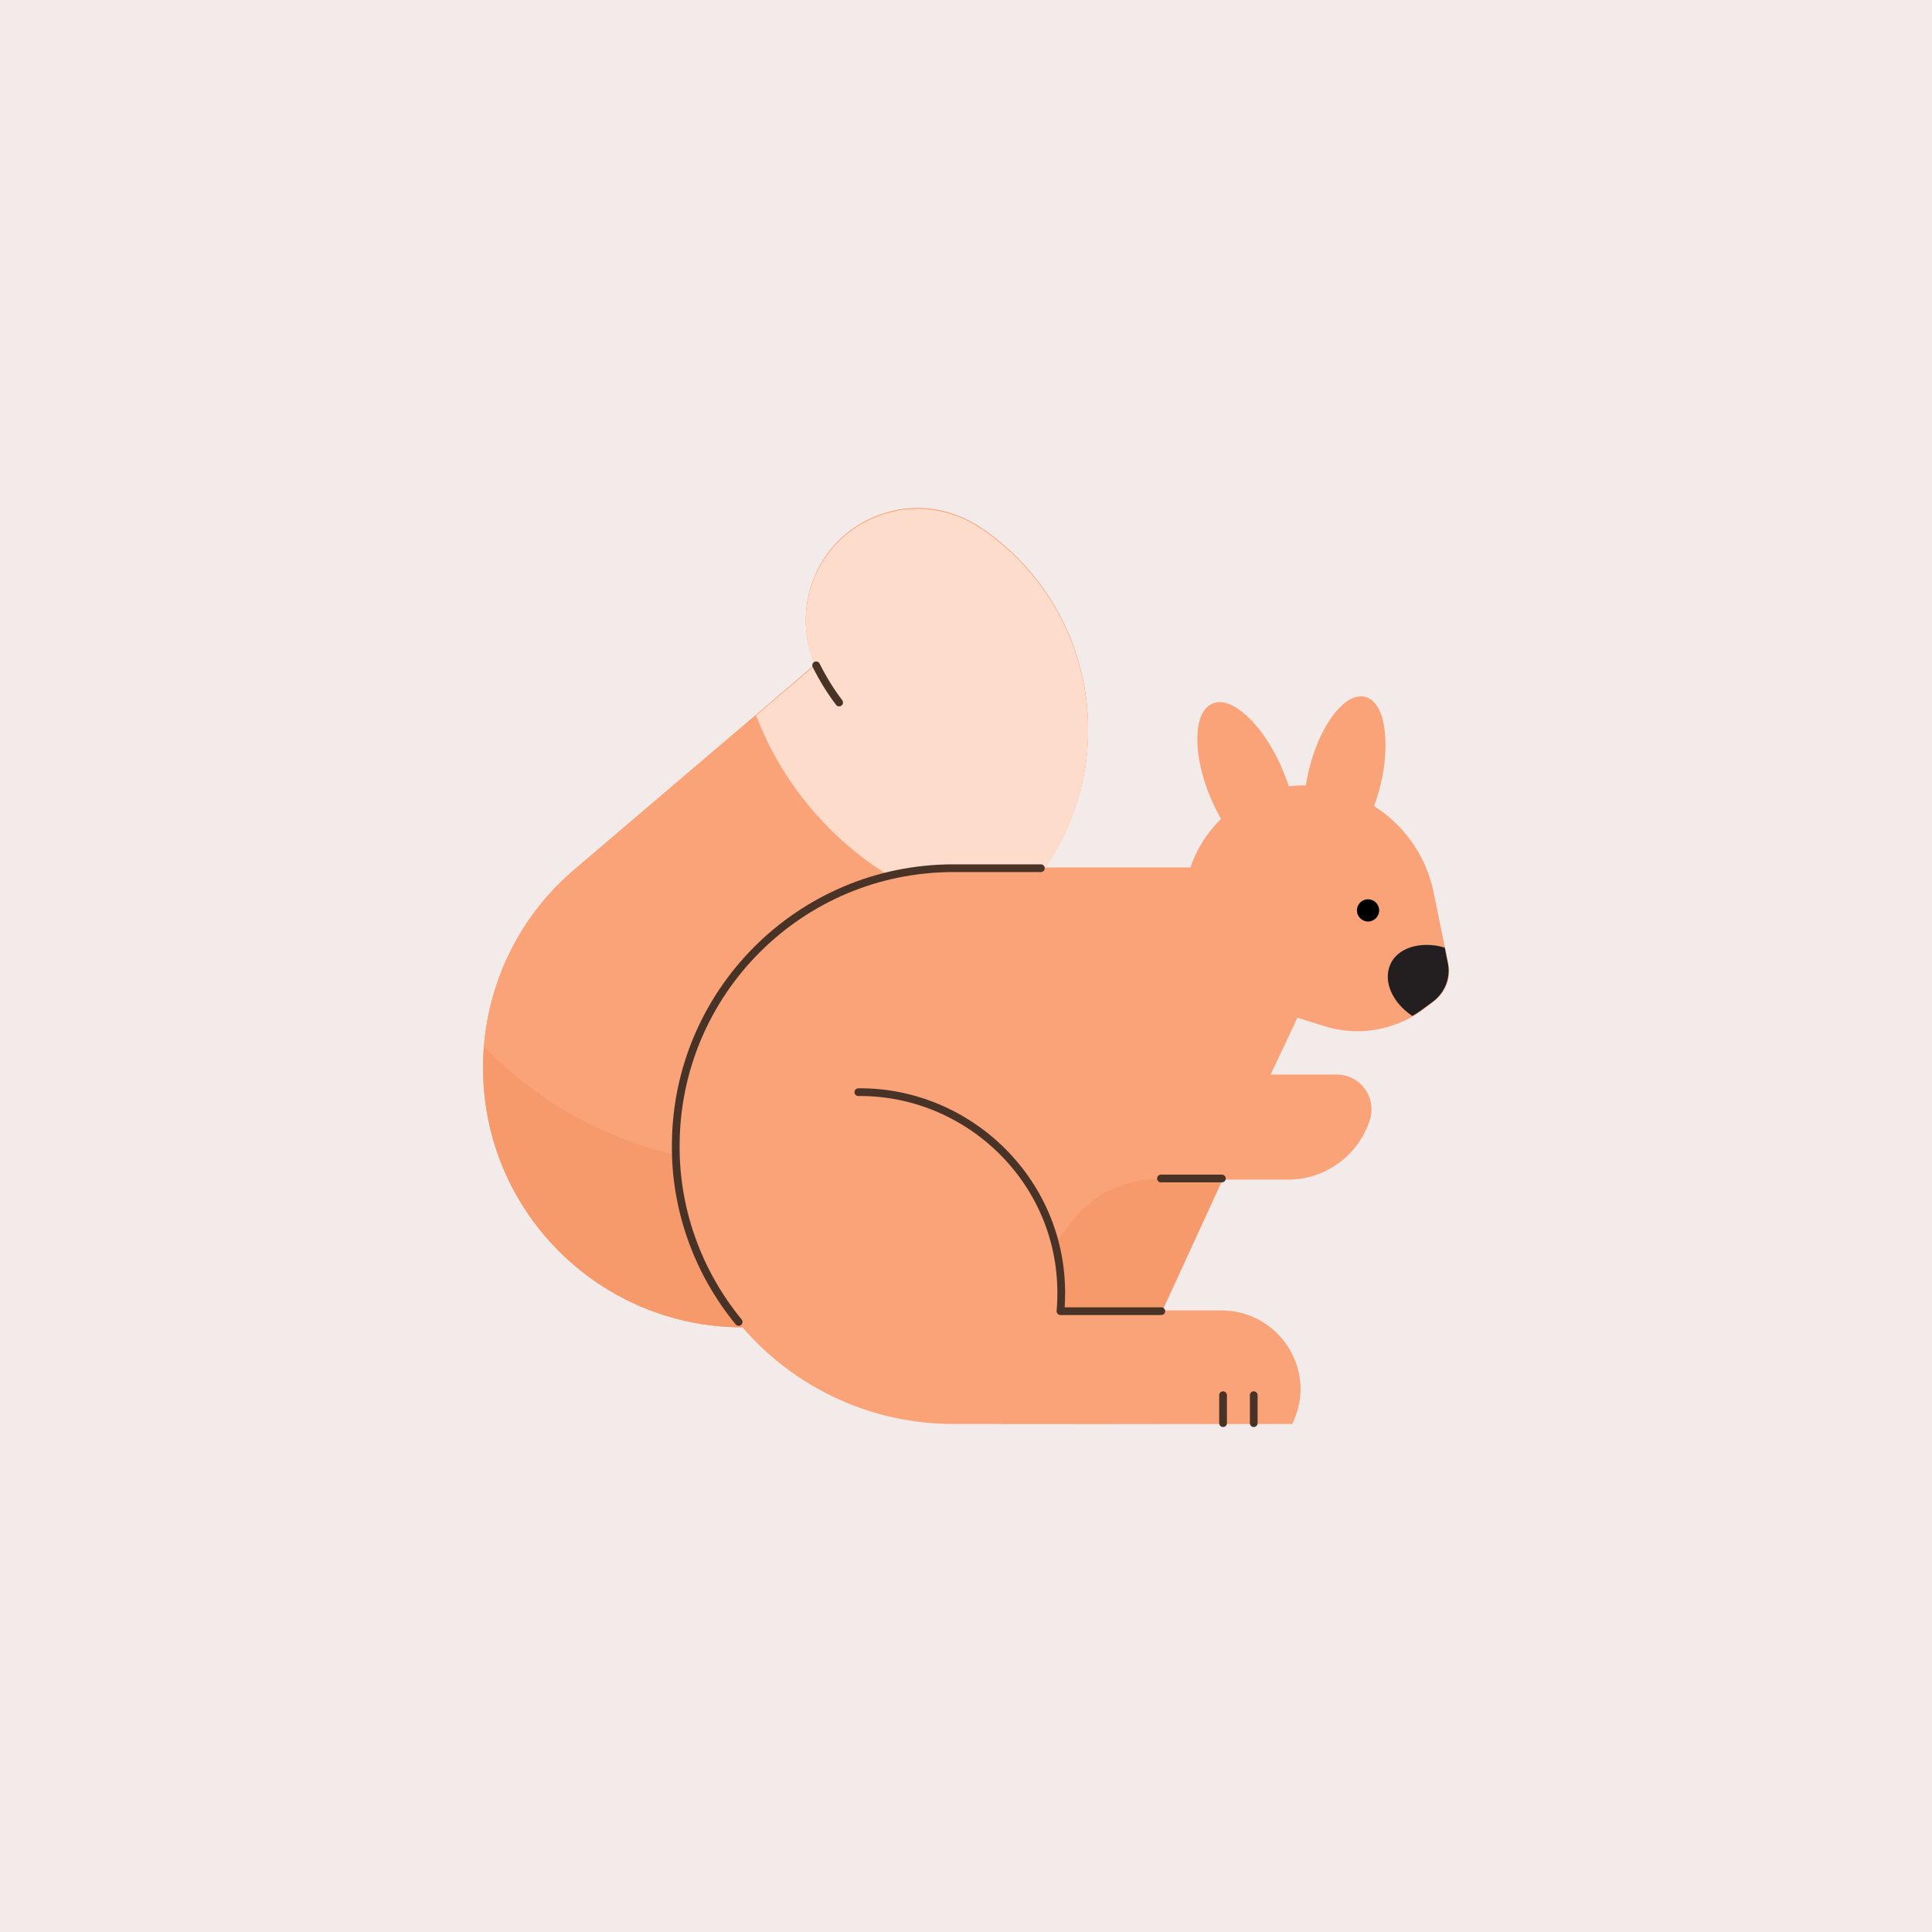 <svg xmlns="http://www.w3.org/2000/svg" height="1000" width="1000" version="1.1" xmlns:xlink="http://www.w3.org/1999/xlink" xmlns:svgjs="http://svgjs.com/svgjs"><rect fill="#f3ebe9" width="1000" height="1000"></rect><g><path d="M687.85 443.82C687.05 443.82 686.46 443.82 685.66 443.62 680.7 442.43 677.13 436.87 675.74 428.14 674.35 419.4 674.94 408.68 677.72 397.57 683.08 376.32 694.6 360.44 704.32 360.44 705.12 360.44 705.71 360.44 706.51 360.64 711.47 361.83 715.04 367.39 716.43 376.13 717.82 384.86 717.23 395.58 714.45 406.7 709.29 427.74 697.77 443.82 687.85 443.82Z" fill="#faa378" opacity="1" stroke-width="4" stroke="none"></path><path d="M659.26 447.99C649.14 447.99 635.44 433.5 626.9 413.65 622.14 402.53 619.56 391.41 619.76 382.08 619.76 372.75 622.53 366.4 627.5 364.22 628.69 363.62 629.88 363.42 631.27 363.42 641.39 363.42 655.09 377.91 663.63 397.76 668.39 408.88 670.97 420 670.77 429.33 670.77 438.66 667.99 445.01 663.03 447.19 662.04 447.79 660.65 447.99 659.26 447.99Z" fill="#faa378" opacity="1" stroke-width="4" stroke="none"></path><path d="M384.32 687C344.81 687 307.49 669.73 281.88 639.56 234.04 583.18 240.79 498.21 297.17 450.17L421.84 343.97 421.04 341.98C411.71 318.16 419.25 290.76 439.5 275.08 449.63 267.34 462.13 262.97 474.84 262.97 486.15 262.97 497.27 266.35 506.8 272.5 564.77 310.81 580.65 389.03 542.33 447 536.18 456.33 528.84 464.66 520.5 472.21L484.57 503.77 528.84 606.01 471.27 655.04C447.05 675.69 416.08 687 384.32 687Z" fill="#faa378" opacity="1" stroke-width="4" stroke="none"></path><path d="M384.32 687C344.81 687 307.49 669.73 281.88 639.56 234.04 583.18 240.79 498.21 297.17 450.17L421.84 343.97 421.04 341.98C411.71 318.16 419.25 290.76 439.5 275.08 449.63 267.34 462.13 262.97 474.84 262.97 486.15 262.97 497.27 266.35 506.8 272.5 564.77 310.81 580.65 389.03 542.33 447 536.18 456.33 528.84 464.66 520.5 472.21L484.57 503.77 528.84 606.01 471.27 655.04C447.05 675.69 416.08 687 384.32 687Z" fill="#faa378" opacity="1" stroke-width="4" stroke="none"></path><path d="M398.41 603.43C339.45 603.43 286.65 579.6 250.52 541.69 247.74 576.03 257.86 611.37 281.88 639.56 307.49 669.73 344.81 687 384.32 687 416.08 687 446.85 675.69 471.27 655.04L528.84 606.01 512.95 569.28C480.79 590.72 441.09 603.43 398.41 603.43Z" fill="#e97339" opacity="0.2" stroke-width="4" stroke="none"></path><path d="M516.92 475.38C460.15 464.66 412.11 424.56 391.46 370.57L391.26 370.37 421.84 344.36 421.04 342.38C411.71 318.56 419.25 291.16 439.5 275.48 449.63 267.74 462.13 263.37 474.84 263.37 486.15 263.37 497.27 266.74 506.8 272.9 564.77 311.21 580.65 389.43 542.33 447.39 536.18 456.72 528.84 465.06 520.5 472.6L516.92 475.38Z" fill="#fedccb" opacity="1" stroke-width="4" stroke="none"></path><path d="M518.12 737.03V678.27H632.26C654.69 678.27 672.96 696.53 672.96 718.96 672.96 725.12 671.57 731.27 668.79 736.63L668.59 736.83 518.12 737.03Z" fill="#faa378" opacity="1" stroke-width="4" stroke="none"></path><path d="M749.58 498.61L742.04 461.88C736.09 432.9 712.46 410.87 683.08 407.09 680.5 406.7 677.72 406.5 675.14 406.5 648.34 406.5 624.72 423.57 616.18 448.98H493.3C413.89 448.98 349.38 513.5 349.18 592.71V592.91C349.18 672.31 413.89 737.03 493.3 737.03H574.49 668.79L668.99 736.83C671.57 731.27 673.16 725.12 673.16 719.16 673.16 696.73 654.89 678.47 632.46 678.47H601.69L632.86 610.57H666.61C686.06 610.57 703.13 598.07 709.09 579.6 709.68 577.82 709.88 576.03 709.88 574.05 709.88 564.12 701.74 556.18 692.02 556.18H657.67L671.57 526.8 685.66 531.17C691.22 532.95 696.98 533.75 702.74 533.75 714.84 533.75 726.76 529.78 736.48 522.63L741.84 518.66C748.2 513.9 751.17 506.15 749.58 498.61Z" fill="#faa378" opacity="1" stroke-width="4" stroke="none"></path><path d="M549.28 678.27H601.49L632.66 610.37H599.11C581.84 610.37 565.56 618.32 555.04 632.01L546.11 643.33C549.28 654.64 550.28 666.36 549.28 678.27Z" fill="#e97339" opacity="0.2" stroke-width="4" stroke="none"></path><path d="M444.27 565.31C503.23 564.72 554.44 615.14 548.89 678.66H601.1" stroke="#493226" stroke-width="4" stroke-linecap="round" stroke-linejoin="round" opacity="1" fill="none"></path><path d="M708.1 476.97C711.27 476.97 713.85 474.39 713.85 471.22 713.85 468.04 711.27 465.46 708.1 465.46 704.92 465.46 702.34 468.04 702.34 471.22 702.34 474.39 704.92 476.97 708.1 476.97Z" fill="#000000" opacity="1" stroke-width="4" stroke="none"></path><path d="M730.92 525.81C720.4 518.66 715.84 507.74 719.61 499.21 722.39 492.85 729.53 489.08 738.47 489.08 741.45 489.08 744.62 489.48 747.6 490.47H747.8L749.39 498.41C750.97 505.96 748 513.7 741.64 518.46L736.28 522.43C734.7 523.62 732.91 524.81 731.12 525.81H730.92V525.81Z" fill="#231f20" opacity="1" stroke-width="4" stroke="none"></path><path d="M382.33 684.22C361.29 658.61 349.58 626.26 349.77 593.1 349.77 513.7 414.09 449.38 493.5 449.38H538.76" stroke="#493226" stroke-width="4" stroke-linecap="round" stroke-linejoin="round" opacity="1" fill="none"></path><path d="M632.46 609.98H600.9" stroke="#493226" stroke-width="4" stroke-linecap="round" stroke-linejoin="round" opacity="1" fill="none"></path><path d="M422.43 344.36C425.81 351.11 429.78 357.66 434.34 363.62" stroke="#493226" stroke-width="4" stroke-linecap="round" stroke-linejoin="round" opacity="1" fill="none"></path><path d="M648.94 736.63V722.14" stroke="#493226" stroke-width="4" stroke-linecap="round" stroke-linejoin="round" opacity="1" fill="none"></path><path d="M633.06 736.63V722.14" stroke="#493226" stroke-width="4" stroke-linecap="round" stroke-linejoin="round" opacity="1" fill="none"></path></g></svg>